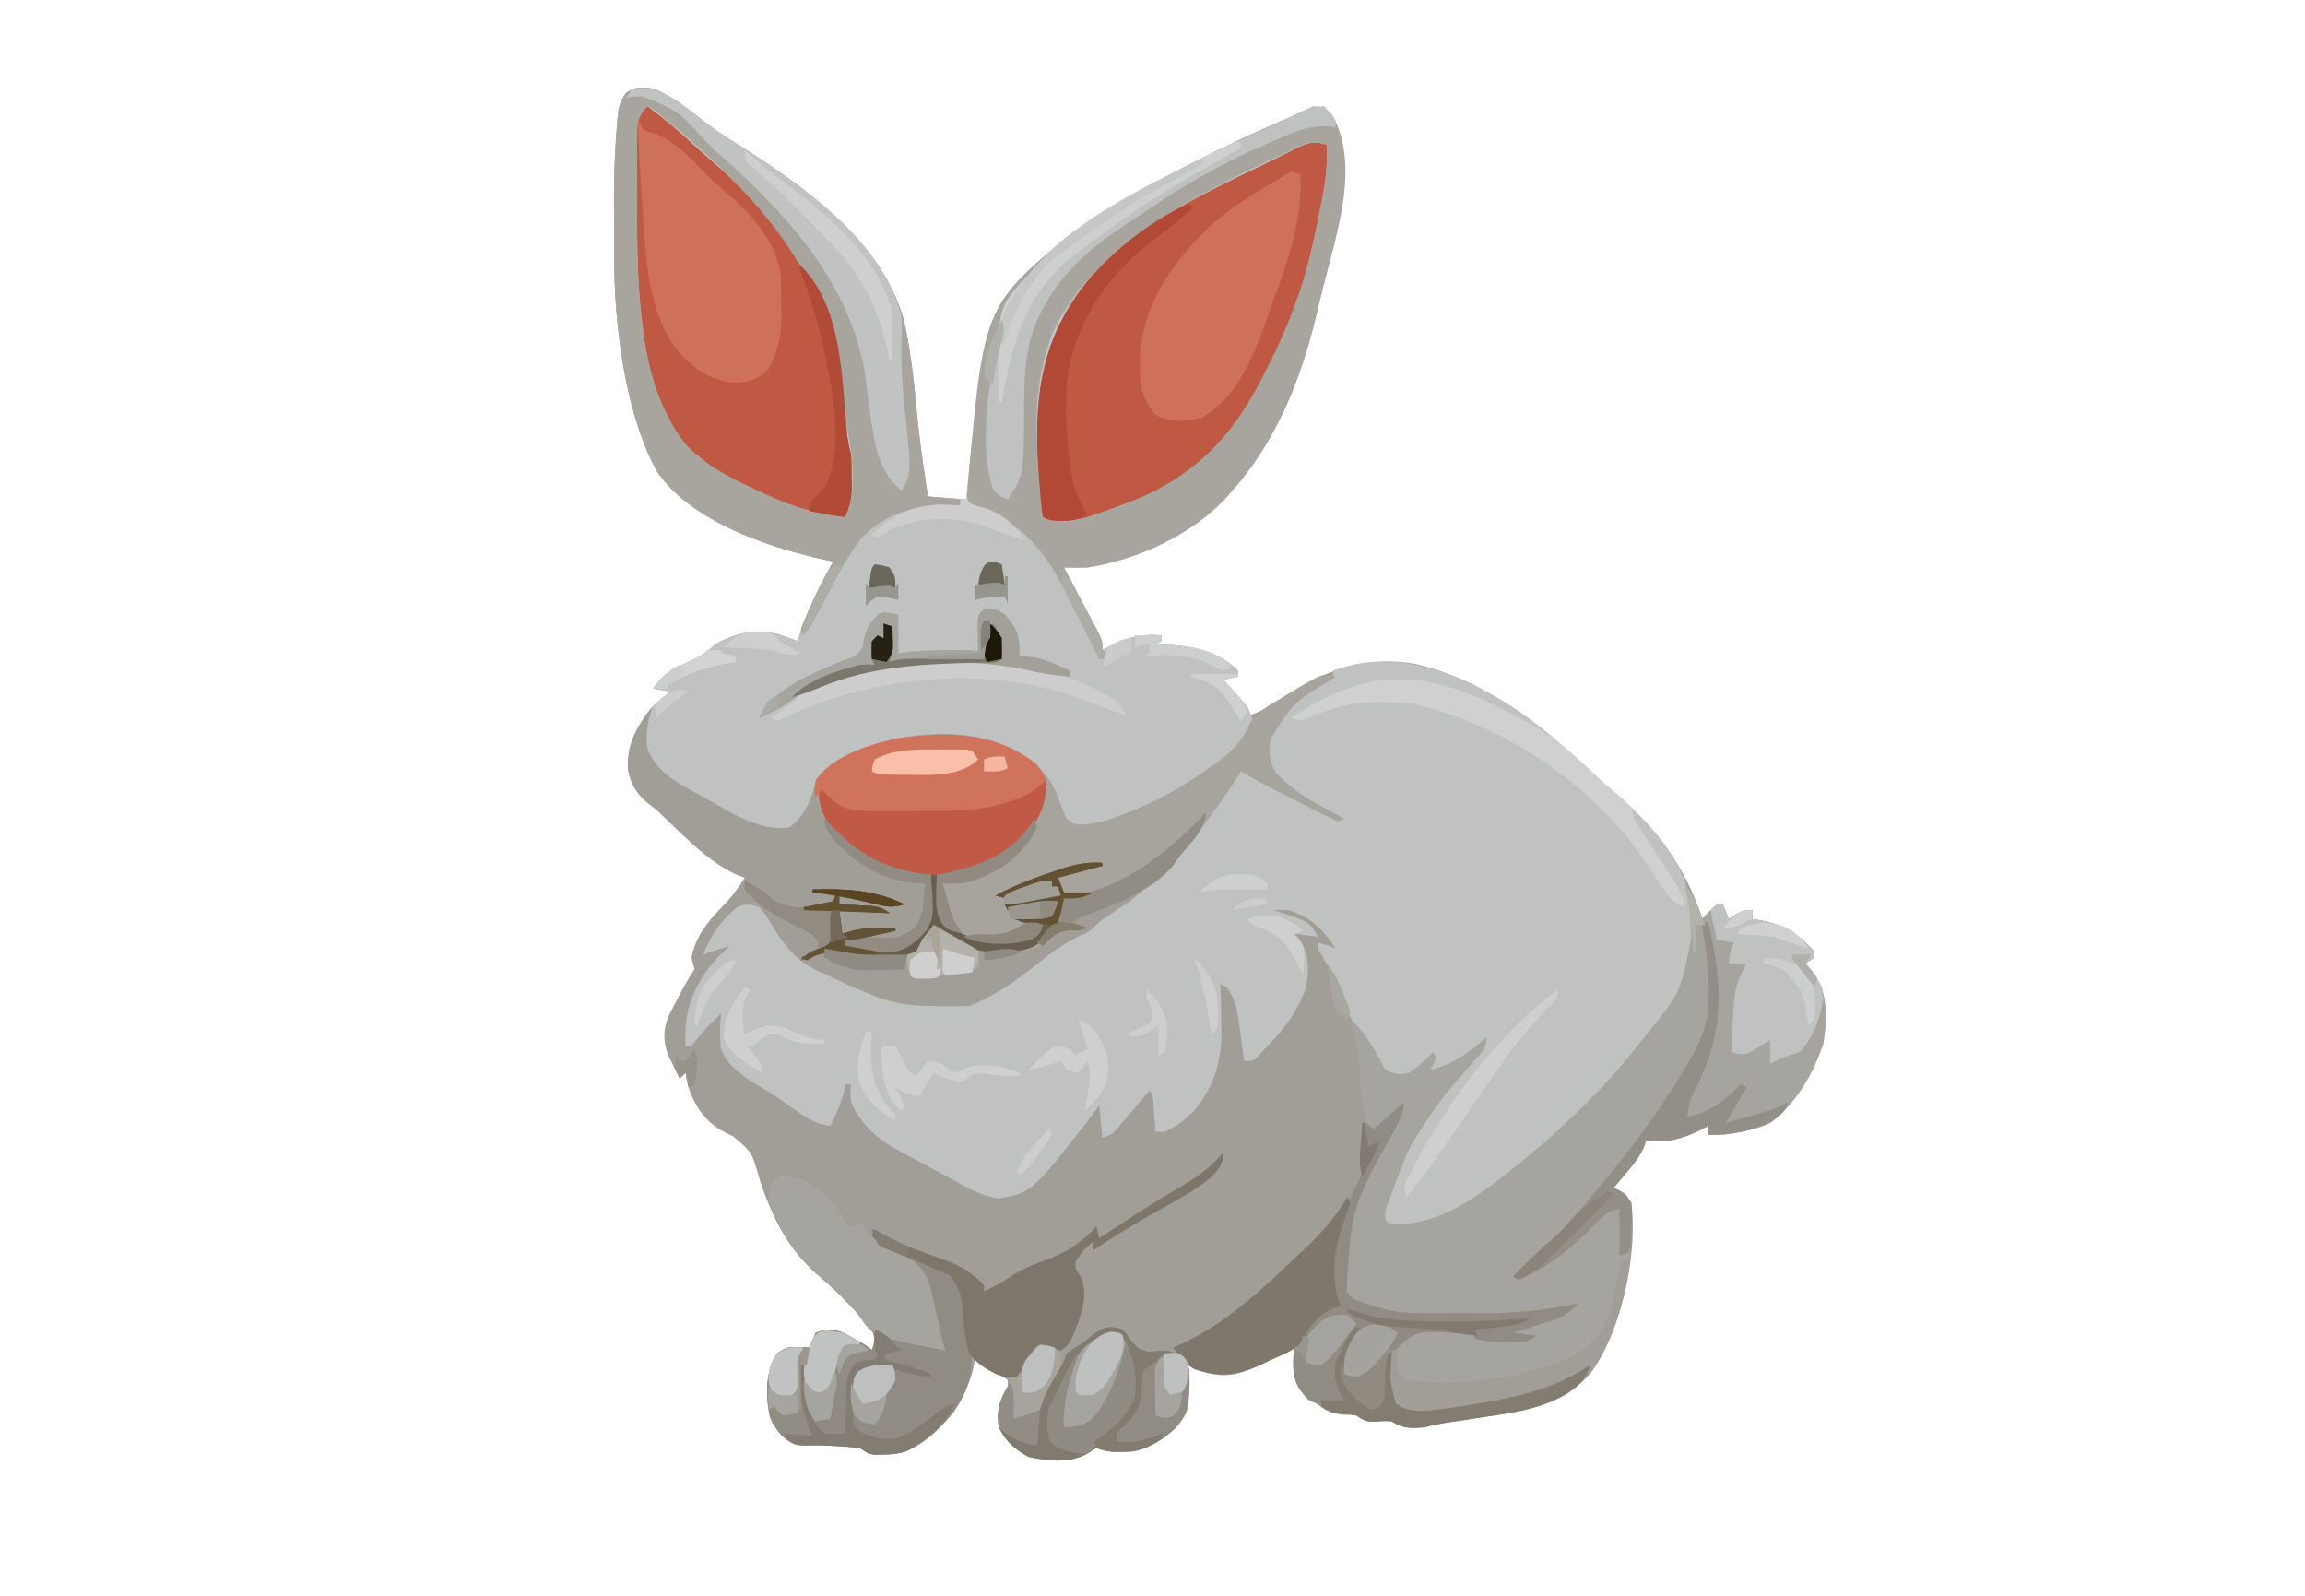 <svg xmlns="http://www.w3.org/2000/svg" width="780" height="540">
    <path
        d="M221 30c6.06 2.298 10.768 6.031 15.806 10.018 3.868 3.037 7.834 5.759 12.006 8.357C271.469 62.597 298.865 81.856 306 109c2.192 9.985 3.294 20.115 4.227 30.282.9 9.622 2.334 19.164 3.773 28.718l13 1 .516-5.64c2.997-31.583 6.816-60.554 32.484-82.36 11.602-9.3 24.859-16.169 38-23l2.76-1.438a541 541 0 0 1 31.803-15.187l2.939-1.292 2.752-1.185 2.416-1.041c2.428-.893 4.784-1.416 7.33-1.857 7.592 8.857 6.916 18.275 6.337 29.456-.995 10.46-3.803 20.709-6.401 30.866a552 552 0 0 0-2.456 10.1c-5.2 21.7-13.514 42.69-28.48 59.578-.59.684-1.18 1.369-1.79 2.074C403.377 180.891 385.114 189.353 368 192c-2.675.085-5.322.052-8 0l1.193 2.247q2.188 4.13 4.361 8.27.943 1.79 1.892 3.576a1008 1008 0 0 1 2.71 5.145l1.65 3.127C373 217 373 217 373 220c.69-.36 1.38-.722 2.09-1.094 6.364-3.142 10.822-4.487 17.91-3.906v2l-2 1 2.492.078c9.506.483 18.499 1.913 25.508 8.922v2l-5 1 1.46 1.61 1.915 2.14 1.898 2.11c1.602 1.985 2.692 3.82 3.727 6.14 4.652-1.601 8.422-4.134 12.5-6.812 13.63-8.754 27.17-13.338 43.5-10.5 21.41 5.025 39.474 17.95 55.258 32.75a250 250 0 0 0 6.867 6.187l1.89 1.652a530 530 0 0 0 4.344 3.727C560.478 280.39 570.943 294.196 576 311l2.375-2.5C581 306 581 306 583 306l2 5 2.313-1.5C590 308 590 308 593 308v3l1.977.297c8.269 1.415 13.363 4.378 19.023 10.703v2l-3 2 1.059 1.426 1.379 1.887 1.37 1.863c3.854 5.9 3.277 15.066 2.192 21.824-3.235 10.107-9.446 20.716-18 27-3.455 1.575-6.767 2.464-10.5 3.125l-2.781.508c-2.613.353-5.087.434-7.719.367v-3l-2.055 1.094c-6.577 3.28-11.611 4.622-18.945 3.906l-.71 2.137c-1.53 3.395-3.517 5.832-5.915 8.676l-2.477 2.957L546 402l1.875.813C550 404 550 404 552 407c2.369 17.16-3.424 44.023-13.875 57.875-9.96 10.866-23.024 12.656-36.937 14.75q-3.165.486-6.33.979-2.85.44-5.701.871A80 80 0 0 0 482 483c-4.288.354-7.296.47-11-2-2.187-.167-2.187-.167-4.5 0-3.647.194-4.282.145-7.5-2-2.015-.234-2.015-.234-4.187-.25-6.735-.614-10.542-4.65-15.313-9.062-2.14-3.836-2.016-7.383-1.5-11.688l1-2c-5.203 1.982-10.182 4.06-15.062 6.75-5.596 2.837-10.246 3.335-16.278 1.563-1.914-.7-3.792-1.498-5.66-2.313l.14 2.563c.41 12.873.41 12.873-4.14 18.437-5.527 5.157-10.932 8.304-18.625 8.188l-2.852-.02C374 491 374 491 371 490l-3.25 2c-6.106 3.269-13.164 2.378-19.75 1-4.698-2.682-7.558-5.117-10-10-.974-5.47.248-9.185 3-14v-2c-2.216-1.559-2.216-1.559-4.937-3.062-5.003-2.878-5.003-2.878-6.063-3.938l-.75 3.5c-3.01 11.788-10.065 19.34-19.918 26.152-3.633 2.1-6.739 2.5-10.894 2.536l-2.317.042C294 492 294 492 291 490a104 104 0 0 0-7.25-.625l-3.89-.227a115 115 0 0 0-7.641-.043c-3.64-.119-5.31-1.053-7.93-3.574-4.54-5.394-4.761-10.833-4.582-17.648.4-3.94 1.289-6.469 3.293-9.883 3.089-2.06 3.71-2.239 7.188-2.125L274 456l2-5c3.993-1.242 5.967-1.443 9.879.234 7.417 4.062 7.417 4.062 9.121 5.766.907-2.959 1.327-4.382-.152-7.176-5.529-6.617-11.302-12.712-17.91-18.262-10.027-8.775-16.39-20.867-20.204-33.562-2.36-8.14-2.36-8.14-8.609-13.437l-2.621-1.282C239.009 379.958 235.26 374.782 233 368c-.687-2.937-.687-2.937-1-5l-2 2c-.85-1.68-1.68-3.369-2.5-5.062l-1.406-2.848c-1.838-5.193-1.697-9.202.586-14.168q1.077-2.097 2.195-4.172l1.105-2.14c1.557-2.99 3.147-5.8 5.02-8.61q-.483-2.005-1-4c1.499-7.713 6.203-12.902 11.563-18.36 2.542-2.754 4.441-5.48 6.437-8.64l-2.156-.758c-9.545-4.169-17.452-12.447-24.934-19.543-2.817-2.684-2.817-2.684-5.644-4.863-3.903-3.163-5.796-6.472-6.758-11.313-.592-8.213 2.632-14.078 7.492-20.523 2.232-2.306 4.403-4.092 7-6l-6-1c3.021-4.407 6.287-6.483 11.063-8.625 3.813-1.747 7.018-3.305 9.937-6.375 7.044-3.802 13.758-5.398 21.563-3.316 2.176.71 4.31 1.471 6.437 2.316l1-3.5c2.48-7.524 6.38-14.477 10-21.5l1-2-2.762-.559c-19.148-4.173-45.6-13.016-56.984-30.054-10.924-20.131-14.391-50.021-14.422-72.653l-.01-2.647q-.007-2.767-.007-5.536c-.002-2.752-.02-5.503-.04-8.254-.031-9.164.205-18.273.987-27.406l.184-2.535c.367-3.726.658-5.823 2.928-8.88 3.222-2.237 5.274-1.99 9.126-1.476"
        fill="#A19E97" />
    <path
        d="M221 30c6.06 2.298 10.768 6.031 15.806 10.018 3.868 3.037 7.834 5.759 12.006 8.357C271.469 62.597 298.865 81.856 306 109c2.192 9.985 3.294 20.115 4.227 30.282.9 9.622 2.334 19.164 3.773 28.718l13 1 .516-5.64c2.997-31.583 6.816-60.554 32.484-82.36 11.602-9.3 24.859-16.169 38-23l2.76-1.438a541 541 0 0 1 31.803-15.187l2.939-1.292 2.752-1.185 2.416-1.041c2.428-.893 4.784-1.416 7.33-1.857 7.592 8.857 6.916 18.275 6.337 29.456-.995 10.46-3.803 20.709-6.401 30.866a552 552 0 0 0-2.456 10.1c-5.2 21.7-13.514 42.69-28.48 59.578-.59.684-1.18 1.369-1.79 2.074C403.377 180.891 385.114 189.353 368 192c-2.675.085-5.322.052-8 0l1.193 2.247q2.188 4.13 4.361 8.27.943 1.79 1.892 3.576a1008 1008 0 0 1 2.71 5.145l1.65 3.127C373 217 373 217 373 220c.69-.36 1.38-.722 2.09-1.094 6.364-3.142 10.822-4.487 17.91-3.906v2l-2 1 2.492.078c9.506.483 18.499 1.913 25.508 8.922v2l-5 1 1.426 1.54c7.25 8.015 7.25 8.015 8.574 12.46-2.082 9.371-11.1 14.615-18.687 19.563C377.498 281.168 377.498 281.168 364 280c-4.293-2.932-5.502-6.059-7.312-10.875-2.981-7.475-6.641-11.27-13.954-14.621-17.513-6.931-36.097-6.083-53.494 1.044-6.45 2.814-10.802 5.523-13.928 11.89L274 271c-1.88 3.79-3.393 6.595-7 9-10.38 1.546-20.607-5.74-29.375-10.5l-2.594-1.402C228.159 264.293 221.79 260.75 219 253c-.46-5.053.083-9.295 2-14 1.874-1.979 3.768-3.398 6-5l-6-1c3.021-4.407 6.287-6.483 11.063-8.625 3.813-1.747 7.018-3.305 9.937-6.375 7.044-3.802 13.758-5.398 21.563-3.316 2.176.71 4.31 1.471 6.437 2.316l1-3.5c2.48-7.524 6.38-14.477 10-21.5l1-2-2.762-.559c-19.148-4.173-45.6-13.016-56.984-30.054-10.924-20.131-14.391-50.021-14.422-72.653l-.01-2.647q-.007-2.767-.007-5.536c-.002-2.752-.02-5.503-.04-8.254-.031-9.164.205-18.273.987-27.406l.184-2.535c.367-3.726.658-5.823 2.928-8.88 3.222-2.237 5.274-1.99 9.126-1.476"
        fill="#BFC2C1" />
    <path
        d="M513 240c7.68 5.17 14.523 11.122 21.258 17.438a250 250 0 0 0 6.867 6.187l1.89 1.652a530 530 0 0 0 4.344 3.727c12.95 11.241 24.364 24.315 25.81 42.064.776 14.613-2.148 22.48-11.169 33.932l-1.464 1.863c-7.156 9.051-14.553 17.8-22.536 26.137l-1.514 1.597C528.57 382.904 520.208 390.165 511 397l-1.787 1.349c-22.548 16.987-22.548 16.987-34.963 16.901l-2.297.016C470 415 470 415 468 413c-.598-5.628.77-9.562 3.375-14.437l1.087-2.09c6.485-12.249 13.931-23.405 22.776-34.07 2.768-3.35 5.272-6.843 7.762-10.403l-2.379 1.934q-1.59 1.253-3.183 2.503l-1.557 1.276c-3.897 3.026-6.994 3.948-11.881 4.287l1-5-1.54 1.531c-5.572 5.26-5.572 5.26-9.647 6.219-4.526-1.207-6.65-3.81-9.024-7.77a267 267 0 0 1-2.476-4.613c-1.278-2.305-2.706-4.36-4.25-6.492-3.127-4.561-5.051-9.406-6.971-14.56-1.387-3.704-3.037-6.944-5.092-10.315v-2c2.169.506 4 1 6 2-4.182-6.395-8.48-10.686-16-13-1.666-.03-3.334-.033-5 0 .748.23 1.495.461 2.266.7 9.781 3.238 9.781 3.238 12.734 8.3l-8-1 2 2.25c3.184 4.88 2.874 10.166 2 15.75-2.97 8.878-8.477 15.452-15 22l-1.582 1.777C424 359 424 359 421 359l-.228-1.757a1238 1238 0 0 0-1.084-7.93l-.358-2.764c-.677-4.775-1.249-8.66-4.33-12.549l-2-1 .063 2.12c.085 3.23.136 6.461.187 9.692l.102 3.334c.127 10.832-2.438 19.53-9.414 27.905-2.927 2.944-6.118 5.296-9.938 6.949h-3l-.184-2.555-.253-3.32-.247-3.305c-.146-2.767-.146-2.767-1.316-4.82l-1.146 1.361a1656 1656 0 0 1-5.166 6.077l-1.803 2.142-1.748 2.041c-.53.623-1.058 1.246-1.603 1.889C376 384 376 384 373 385l-1-11-2.625 3.625c-20.19 25.923-20.19 25.923-31.457 27.922-5.73-.8-10.143-3.4-15.168-6.172l-2.95-1.582a849 849 0 0 1-5.864-3.184 774 774 0 0 0-5.985-3.245l-2.943-1.583-2.636-1.412c-6.389-3.688-11.367-8.548-14.372-15.369-.312-3.5-.312-3.5 0-6h-2l-.25 1.938c-1.045 4.267-2.89 8.093-4.75 12.062-4.866-.5-8.223-2.893-12.125-5.625a2314 2314 0 0 0-4.004-2.75l-1.985-1.363c-2.589-1.732-5.27-3.3-7.949-4.887-4.733-3.045-8.765-6.039-10.937-11.375-.454-4.056-.365-7.94 0-12-4.663 4.49-4.663 4.49-8.812 9.438L234 354h-2c-.632-11.205 2.09-19.15 9-28 1.923-2.119 3.9-4.05 6-6l-2.812.938L238 323c2.313-6.448 6.303-11.817 11.625-16.125 3.038-1.12 4.32-.943 7.375.125 2.063 2.512 2.063 2.512 4 5.688 4.64 7.513 8.46 12.687 16.563 16.25l2.206 1.004c23.3 10.676 23.3 10.676 48.168 10.478 9.408-3.632 17.274-9.595 25.098-15.828 4.466-3.543 8.797-6.434 14.082-8.662 2.115-1.044 3.226-2.257 4.883-3.93 2.67-1.88 5.364-3.706 8.086-5.508 3.726-2.519 6.782-5.278 9.914-8.492l2.422-1.816c3.513-2.976 6.081-6.446 8.828-10.122l1.718-2.272a436 436 0 0 0 12.227-17.153A174 174 0 0 1 420 260l2.43 1.27q4.47 2.33 8.94 4.657 1.935 1.006 3.868 2.016 2.78 1.452 5.563 2.897l3.38 1.761c2.794 1.467 2.794 1.467 5.819 2.399l-2.125-1.066c-15.739-8.19-15.739-8.19-18.875-15.934-.878-6.369.537-10.173 4.023-15.535 4.749-5.921 10.99-10.523 17.977-13.465v-2c21.948-8.324 43.331 1.254 62 13"
        fill="#BFC2C1" />
    <path
        d="M570 299c3.064 3.81 4.394 7.413 6 12l2.375-2.5C581 306 581 306 583 306l2 5 2.313-1.5C590 308 590 308 593 308v3l1.977.297c8.269 1.415 13.363 4.378 19.023 10.703v2l-3 2 1.059 1.426 1.379 1.887 1.37 1.863c3.854 5.9 3.277 15.066 2.192 21.824-3.235 10.107-9.446 20.716-18 27-3.455 1.575-6.767 2.464-10.5 3.125l-2.781.508c-2.613.353-5.087.434-7.719.367v-3l-2.055 1.094c-6.577 3.28-11.611 4.622-18.945 3.906-.235.705-.47 1.41-.71 2.137-1.53 3.395-3.517 5.832-5.915 8.676l-2.477 2.957L546 402l1.875.813C550 404 550 404 552 407c.532 6.674.224 13.419-1 20l-2-1c-.23 1.039-.461 2.078-.7 3.148-4.918 21.384-4.918 21.384-13.866 28.395C519.85 466.275 492.725 469.519 476 467c-1.879-1.32-1.879-1.32-3-3-.504-3.34-.733-5.781 1.055-8.754 1.78-2.186 3.404-3.975 5.945-5.246 6.216-.526 11.93-.196 17.938 1.5 6.399 1.805 12.457 1.788 19.062 1.5l-6-1c1-2 1-2 2.734-2.746l2.23-.692 2.425-.773 2.548-.789a755 755 0 0 0 4.965-1.562l2.234-.692c2.065-.685 2.065-.685 3.864-2.746l-2.48.643c-10.806 2.506-21.263 2.819-32.328 2.748-3.017-.016-6.033 0-9.05.02q-2.925-.004-5.849-.013l-2.684.019c-7.786-.087-16.334-1.473-22.609-6.417-3.294-3.749-3.473-7.295-3.266-12.09.928-10.157 4.881-19.292 9.079-28.473l1.54-3.458A255 255 0 0 1 475 374l-1.51 1.569c-3 3.114-5.48 5.675-9.49 7.431-2.681-5.406-3.413-9.637-3.5-15.625-.257-7.804-1.381-14.833-3.5-22.375 4.792 4.066 7.438 8.978 10.45 14.453 1.3 2.643 1.3 2.643 3.55 3.547 2.743.672 2.743.672 6 0 2.909-2.093 5.462-4.475 8-7l1 2c-.937 2.125-.937 2.125-2 4 7.827-1.815 13.027-5.75 19-11 0 4.09-1.556 5.084-4.25 8.125-19.963 22.966-19.963 22.966-30 50.75-.1 2.99-.1 2.99 1.25 4.125 18.206 1.82 34.32-12.43 47.66-23.219 5.314-4.38 10.374-9.012 15.34-13.781l1.54-1.473A206 206 0 0 0 554 354q1.392-1.725 2.79-3.45c11.892-14.633 11.892-14.633 15.398-32.675l.001-2.287c-.053-5.705-.67-11.07-2.189-16.588"
        fill="#A6A49E" />
    <path
        d="M449 49c.506 8.9-1.349 17.333-3.125 26l-.486 2.386c-6.04 29.422-18.304 65.657-44.083 83.338-6.062 3.965-12.545 6.708-19.306 9.276l-3.082 1.184A287 287 0 0 1 371 174l-3.625 1.25c-4.574 1.016-10.05 1.913-14.375-.25-.41-1.816-.41-1.816-.633-4.207l-.255-2.688-.237-2.917-.25-2.993c-2.018-25.978-.058-47.74 17.375-68.195 14.96-17.422 37.707-28.317 58.08-38.072a434 434 0 0 0 6.065-3.006q2.02-.994 4.043-1.984l1.854-.945c3.717-1.785 6.007-2.295 9.958-.993"
        fill="#C05944" />
    <path
        d="m452 229-2.195 1.355C437.515 237.95 437.515 237.95 430 250c-.857 4.1-.356 7.207 1.375 11.063C437.79 268.24 446.551 272.615 455 277l-2 1c-2.718-1.124-2.718-1.124-6.145-2.86l-1.838-.924c-1.947-.981-3.888-1.974-5.83-2.966q-1.945-.981-3.892-1.96c-5.19-2.623-10.34-5.238-15.295-8.29l-1.293 2.027c-4.206 6.46-8.65 12.664-13.332 18.786l-1.63 2.134A514 514 0 0 1 399 290l-1.5 1.923c-3.288 4.057-6.49 6.655-11.125 9.202l-1.826 1.008c-4.866 2.633-9.873 4.84-15.026 6.86A71 71 0 0 0 363 312l5 2c-3 1-3 1-5.812.75-3.76.295-4.694 1.536-7.372 4.004-5.865 4.024-15.934 4.135-22.816 3.246-5.93-1.704-11.05-4.352-16-8l-1.172 1.68-1.578 2.195-1.547 2.18c-2.837 3.24-4.788 3.873-9.094 4.21-11.684-.047-11.684-.047-16.171-1.327-5.67-1.547-10.035.132-15.438 2.062 1.992-2.324 3.143-3.049 6.125-4.062 3.078-1.61 3.078-1.61 3.484-4.352.244-2.54.381-5.036.391-7.586l-9-1v-1l10-2 1-3h-8v-1c10.974-.314 21.017.12 31 5-3.11.987-5.164.968-8.328.223l-2.422-.557-2.5-.603-2.547-.592A998 998 0 0 1 284 303v3l2.957.148 3.856.227c1.264.07 2.529.14 3.832.21C298 307 298 307 301 309l-17-1 1 8 3.375-1c4.89-1.244 9.61-1.185 14.625-1v1q-3.405.755-6.812 1.5l-3.833.844C289 318 289 318 286 318v2c7.017 1.56 14.922 2.484 21.5-.687 4.65-4.302 6.917-7.098 7.207-13.44l.043-2.185.09-2.245c.07-1.814.117-3.628.16-5.443l-3.664.098c-10.605-.017-19.938-5.934-27.41-13.082-4.583-4.958-7.097-9.398-8.613-16.016 1.157-5.052 4.426-7.287 8.687-10 16.044-7.94 35.745-11.628 53.125-5.875 8.896 3.368 16.209 7.99 20.254 16.918l2.375 6.312c1.097 2.918 1.097 2.918 4.246 4.645 6.514.33 12.637-2.007 18.563-4.437l2.622-1.067C393.73 269.894 401.451 265.36 409 260l1.685-1.193c5.656-4.09 9.526-7.459 12.194-13.905 2.468-4.188 7.06-6.443 11.121-8.902l3.215-1.957c10.74-6.392 10.74-6.392 14.785-5.043"
        fill="#A7A49E" />
    <path
        d="M219 36c5.836 4.114 11.092 8.715 16.336 13.555a265 265 0 0 0 6.789 6.008C250.277 62.686 257.319 70.493 264 79l2.32 2.875c15.772 20.102 18.105 40.65 20.355 65.37.277 2.348.746 4.473 1.325 6.755.12 2.659.185 5.28.188 7.938l.037 2.13c.011 4.099-.4 7.248-2.225 10.932-18.486-1.503-40.163-11.239-53.488-24-9.739-11.632-13.438-26.592-15.176-41.355l-.382-3.238c-1.292-11.987-1.407-23.954-1.345-35.999.016-3.79 0-7.58-.02-11.37q.004-3.639.013-7.276l-.019-3.412.029-3.152.007-2.76c.45-2.88 1.475-4.275 3.381-6.438"
        fill="#C05944" />
    <path
        d="M221 30c6.06 2.298 10.768 6.031 15.806 10.018 3.868 3.037 7.834 5.759 12.006 8.357C271.469 62.597 298.865 81.856 306 109c2.192 9.985 3.294 20.115 4.227 30.282.9 9.622 2.334 19.164 3.773 28.718l11 1v2l-3.297.008c-11.718.225-21.224 2.052-29.828 10.742-5.212 6.396-8.867 13.906-12.738 21.155-2.234 4.117-4.675 8.111-7.137 12.095l-1-2a123 123 0 0 1 3.188-7.687l.923-2.108c2.038-4.576 4.34-8.893 6.889-13.205l-2.762-.559c-19.148-4.173-45.6-13.016-56.984-30.054-10.924-20.131-14.391-50.021-14.422-72.653l-.01-2.647q-.007-2.767-.007-5.536c-.002-2.752-.02-5.503-.04-8.254-.031-9.164.205-18.273.987-27.406l.184-2.535c.367-3.726.658-5.823 2.928-8.88 3.222-2.237 5.274-1.99 9.126-1.476m-2 6c-2.748 3.119-3.377 5.066-3.388 9.198l-.029 3.152.019 3.412-.01 3.57q-.002 3.761.017 7.522c.016 3.746 0 7.492-.02 11.238-.01 11.927.348 23.7 1.747 35.553l.352 2.99c1.278 9.697 3.59 18.889 8.062 27.615l1.067 2.088c2.708 5.113 5.479 9.186 10.183 12.662l2.18 1.645c5.938 4.097 12.335 7.127 18.882 10.105l2.505 1.142c8.276 3.663 16.405 6.272 25.433 7.108 4.367-9.028 2.206-21.318.625-30.914-.525-3.236-.901-6.475-1.25-9.734-4.583-42.234-30.228-69.771-62.266-95.743C221.1 36.972 221.1 36.972 219 36m225 0c3.03.24 4.55.532 6.688 2.75 9.697 16.625 1.699 40.174-2.752 57.572a552 552 0 0 0-2.456 10.1c-5.2 21.7-13.514 42.69-28.48 59.578-.59.684-1.18 1.369-1.79 2.074C403.377 180.891 385.114 189.353 368 192c-2.675.085-5.322.052-8 0l1.193 2.247q2.188 4.13 4.361 8.27.943 1.79 1.892 3.576a1008 1008 0 0 1 2.71 5.145l1.65 3.127C373 217 373 217 373 220l2 1-1 2h-2l-2.5-5-1.66-3.305a551 551 0 0 1-3.774-7.703C357.256 192.925 349.502 178.777 334 173a424 424 0 0 0-7-2c5.592-66.716 5.592-66.716 33-90 11.602-9.3 24.859-16.169 38-23l2.76-1.438c13.204-6.84 26.656-12.948 40.364-18.705 1.847-.712 1.847-.712 2.876-1.857m-8.937 15.688-2.642 1.222C404.193 66.203 369.755 83.112 356 113c-3.37 9.628-5.198 18.833-5.187 29l.002 2.595c.063 6.89.471 13.729 1.06 20.593l.238 2.916.254 2.689.222 2.391L353 175c5.7 2.85 12.722.796 18.446-1.082l2.616-.918 2.763-.951c24.324-8.626 38.738-21.306 50.425-44.549l1.773-3.434c8.034-15.724 13.554-31.457 16.842-48.797.388-2.033.792-4.063 1.197-6.093C448.392 62.37 449.337 55.944 449 49c-5.305-1.996-9.148.42-13.937 2.688"
        fill="#A8A59F" />
    <path
        d="M265.719 397.75c6.424.49 11.998 4.776 16.289 9.426 1.906 2.518 3.58 4.999 4.992 7.824l5-1 .875 2.188c5.033 6.661 14.634 8.79 22.188 11.613 3.754 1.533 7.042 3.304 9.937 6.199.84 3.824 1.422 7.7 2.063 11.563l.564 3.251c1.97 11.785 1.948 19.333-5.166 29.354-4.797 5.877-11.71 12.58-19.461 13.832q-2.278.169-4.562.188l-2.317.042C294 492 294 492 291 490a104 104 0 0 0-7.25-.625l-3.89-.227a115 115 0 0 0-7.641-.043c-3.64-.119-5.31-1.053-7.93-3.574-4.54-5.394-4.761-10.833-4.582-17.648.4-3.94 1.289-6.469 3.293-9.883 3.089-2.06 3.71-2.239 7.188-2.125L274 456l2-5c3.993-1.242 5.967-1.443 9.879.234 7.417 4.062 7.417 4.062 9.121 5.766.907-2.959 1.327-4.382-.152-7.176-5.529-6.617-11.302-12.712-17.91-18.262-7.932-6.907-13.75-15.48-16.938-25.562.072-4.363 1.065-7.822 5.719-8.25"
        fill="#918C83" />
    <path
        d="m216 40 .625 1.875c1.238 2.403 1.238 2.403 4.152 3.027 7.373 2.512 13.187 8.862 18.512 14.387 1.825 1.825 3.742 3.48 5.711 5.148 8.45 7.324 18.226 17.489 19.219 29.13.123 3.064.152 6.117.156 9.183l.074 3.133c.027 7.045-.997 12.902-4.449 19.117-3.423 3.423-6.17 4.255-10.875 4.5-8.297-.397-13.726-4.306-19.305-10.246-12.437-15.4-11.568-39.074-12.945-57.879l-.266-3.63c-.413-5.93-.712-11.8-.609-17.745m221 18 3 1c.917 15.104-3.934 28.54-9.044 42.517-.77 2.11-1.52 4.226-2.27 6.342-4.74 13.173-9.575 26.021-22.061 33.579-5.436 1.164-10.603 1.68-15.562-1.063-5.28-6.08-5.591-11.775-5.336-19.508 1.363-19.282 11.979-33.6 25.808-46.172C417.88 69.394 424.901 65.196 432 61l2.7-1.793z"
        fill="#CF715A" />
    <path
        d="M353 264h1c.31 8.956-2.994 14.528-9 21-7.762 7.02-17.446 11.39-28 11 .114 2.084.242 4.167.375 6.25l.21 3.516c.386 3.004.692 4.778 2.415 7.234 1.788 1.292 1.788 1.292 3.875 2.188l2.055.98c6.826 2.744 14.628 2.722 21.695.894A113 113 0 0 0 352 315v-2l-9-2v-1l2.52.176 3.293.137 3.269.175c.963-.16 1.926-.322 2.918-.488l3-5-17 3-1-2 18-4v-2h-2v-2l-3.395 1.348-4.418 1.714-2.236.893c-5.611 2.158-5.611 2.158-8.951 1.045 6.036-3.191 12.088-5.597 18.563-7.75l2.748-.957c5.108-1.711 9.302-2.677 14.689-2.293v1l-15 4 2 5h10c-3.991 1.996-5.7 2.195-10 2l-.437 2.313C359 309 359 309 358 312l3 1-2.75.688c-3.384 1.032-3.384 1.032-5.062 3.812-3.692 4.218-8.29 4.2-13.645 4.754-9.002.44-16.409-2.997-23.543-8.254l-1.172 1.68-1.578 2.195-1.547 2.18c-2.837 3.24-4.788 3.873-9.094 4.21-11.684-.047-11.684-.047-16.171-1.327-5.67-1.547-10.035.132-15.438 2.062 1.992-2.324 3.143-3.049 6.125-4.062 3.078-1.61 3.078-1.61 3.484-4.352.244-2.54.381-5.036.391-7.586l-9-1v-1l10-2 1-3h-8v-1c10.974-.314 21.017.12 31 5-3.11.987-5.164.968-8.328.223l-2.422-.557-2.5-.603-2.547-.592A998 998 0 0 1 284 303v3l2.957.148 3.856.227c1.264.07 2.529.14 3.832.21C298 307 298 307 301 309l-17-1 1 8 3.375-1c4.89-1.244 9.61-1.185 14.625-1v1q-3.405.755-6.812 1.5l-3.833.844C289 318 289 318 286 318v2c7.017 1.56 14.922 2.484 21.5-.687 4.65-4.302 6.917-7.098 7.207-13.44l.043-2.185.09-2.245c.07-1.814.117-3.628.16-5.443l-3.664.098c-10.577-.017-20.101-5.912-27.445-13.188-5.492-6.093-7.164-9.733-6.891-17.91l2.438 2.313c8.227 6.672 18.07 6.186 28.115 6.133 2.414-.008 4.826.02 7.24.052 8.04.038 15.667-.478 23.52-2.275l2.082-.47c4.819-1.23 9.047-3.195 12.605-6.753"
        fill="#C05945" />
    <path
        d="M380 450a77 77 0 0 1 2.75 3.563c2.18 2.796 2.18 2.796 5.457 3.828q2.341-.078 4.676-.27c2.794-.16 4.68.55 7.117 1.879 2.81 2.81 2.333 4.701 2.375 8.625-.11 6.001-.452 10.676-4.375 15.375-5.535 5.153-10.926 8.304-18.625 8.188l-2.852-.02C374 491 374 491 371 490l-3.25 2c-6.106 3.269-13.164 2.378-19.75 1-4.698-2.682-7.558-5.117-10-10-.818-6.445.435-9.652 4-15 .96 2.882 1.106 4.699 1.063 7.688l-.028 2.449L343 480c2.646-.458 4.616-.847 7-2 1.994-2.737 1.994-2.737 2.96-4.86 1.25-2.573 2.726-4.956 4.228-7.39 1.616-2.635 2.83-4.807 3.812-7.75a149 149 0 0 1 6-4l2.688-2.187c3.602-2.824 6.053-3.398 10.312-1.813"
        fill="#817A6F" />
    <path
        d="M214 30c7.307-1.023 12.272 1.958 17.906 6.176a642 642 0 0 1 4.9 3.842c3.868 3.037 7.834 5.759 12.006 8.357C270.216 61.811 298.793 81.026 305 107c.276 2.937.192 5.806.063 8.75-.164 7.084.174 13.956.937 21 2.492 23.583 2.492 23.583-1 29.25-6.373-5.684-8.25-11.727-9.562-19.937l-.38-2.226c-.724-4.366-1.295-8.731-1.773-13.13C290.569 106.045 276.942 85.469 260 68l-2.64-2.727c-4.238-4.302-8.57-8.386-13.173-12.293-2.276-2.06-4.386-4.228-6.513-6.44-8.656-9.232-8.656-9.232-20.072-13.892-2.424-.07-2.424-.07-5.602.352z"
        fill="#C0C3C2" />
    <path
        d="M350.582 258.473c1.589 1.711 2.48 3.399 3.418 5.527-4.69 4.45-8.805 6.325-15 8l-2.003.552c-7.918 1.872-15.865 1.82-23.955 1.819-2.471.004-4.94.04-7.411.078-19.627.14-19.627.14-26.414-6.084L278 267l-2 3c-.5-2.562-.5-2.562 0-6 6.156-8.573 18.898-12.403 28.813-14.375 16.182-2.066 32.41-1.798 45.769 8.848"
        fill="#D0735D" />
    <path
        d="M265.719 397.75c6.424.49 11.998 4.776 16.289 9.426 1.906 2.518 3.58 4.999 4.992 7.824l5-1 1.035 2.254c2.917 4.077 7.004 5.576 11.428 7.619 4.665 2.289 7.15 4.321 9.537 9.127 1.105 3.522 1.916 7.08 2.688 10.688l1.261 5.636.542 2.503c.512 2.333.512 2.333 1.509 5.173-6.405-1.107-12.724-2.298-19-4l-3.125-.625c-3.639-1.74-4.985-3.899-7.25-7.16-3.833-5.224-8.745-9.503-13.687-13.652-7.932-6.908-13.75-15.482-16.938-25.563.072-4.363 1.065-7.822 5.719-8.25"
        fill="#A6A49E" />
    <path
        d="M446.813 36c2.676 1.224 3.728 2.466 5.187 5v2l-3.781-.277c-6.173.01-11.143 2.256-16.719 4.715l-3.193 1.374c-14.049 6.14-26.986 13.29-39.584 22.008-2.649 1.814-5.346 3.552-8.036 5.305-11.856 7.942-21.522 16.039-28.062 28.875l-1.012 1.977c-5.318 10.991-4.97 22.287-5.07 34.237-.193 19.762-.193 19.762-5.543 27.786-2.412-.956-3.729-1.523-5.034-3.815-1.836-5.8-2.438-11.05-2.341-17.123l.022-2.749c.166-8.308 1.351-16.282 2.99-24.412.321-1.683.565-3.38.797-5.077C339.66 99.594 351.785 87.91 364 78c9.853-7.074 20.12-12.98 30.938-18.437l4.322-2.206c11.312-5.749 22.775-11.12 34.373-16.27 2.318-1.064 4.579-2.207 6.844-3.38C444 36 444 36 446.813 36"
        fill="#C0C2C1" />
    <path
        d="M414 390c0 3.774-1.38 5.299-3.842 8.047-4.547 4.115-10.033 6.947-15.346 9.953a2386 2386 0 0 0-5.299 3.055q-2.583 1.492-5.17 2.98c-4.865 2.86-9.614 5.888-14.343 8.965v-3c-3.435 3.122-3.435 3.122-6 6.938-.168 2.275-.168 2.275 1.5 4.75 2.395 5.289 1.37 9.593-.363 15.007-3.02 7.998-3.02 7.998-6.137 10.305l-3.375-.687L352 456c-2.157 2.06-3.465 3.55-5 6l-1.812 2.875L344 467c-1.36-.352-2.713-.733-4.062-1.125l-2.286-.633c-3.931-1.841-7.024-3.72-9.652-7.242-1.247-3.984-1.658-7.98-2.062-12.125-.475-7.93-.475-7.93-4.458-14.367L318 430l-2.204-.97c-3.3-1.418-6.638-2.725-9.983-4.03-4.39-1.772-7.756-3.216-10.813-7l1-2 1.595.955c6.661 3.86 13.499 6.432 20.764 8.918 5.723 2.065 10.618 4.419 14.641 9.127v2c3.316-1.575 6.406-3.256 9.438-5.312 3.788-2.449 7.788-3.953 12-5.5 6.748-2.51 11.595-5.885 16.562-11.188l1 4 1.598-1.05q3.73-2.448 7.464-4.887l2.745-1.796a370 370 0 0 1 16.505-10.142c5.356-3.115 9.604-6.444 13.688-11.125"
        fill="#7E766B" />
    <path
        d="M581 306h2l2 5 2.313-1.5C590 308 590 308 593 308v3l1.977.297c8.269 1.415 13.363 4.378 19.023 10.703v2l-3 2 1.059 1.355c4.838 6.43 4.838 6.43 4.941 10.645-1.173 6.506-3.227 13.227-8 18a253 253 0 0 1-6 2 87 87 0 0 0-4 2v-8l-1.828 1.129-2.422 1.433-2.39 1.442c-2.735 1.154-3.611.83-6.36-.004.674-21.349.674-21.349 5-30h-6c.875-5.875.875-5.875 2-7l-6-1c-.389-1.622-.76-3.248-1.125-4.875l-.633-2.742L579 308z"
        fill="#BFC2C1" />
    <path
        d="M475 373c0 3.918-1.662 6.552-3.437 9.938-14.231 25.695-14.231 25.695-15.875 54.062 1.818 2.77 3.117 3.068 6.312 4l2.121.728c6.162 2.036 11.635 2.715 18.102 2.67l2.861.01q2.982.002 5.963-.017c2.984-.016 5.967 0 8.951.02 11.65.01 22.621-.898 34.002-3.411-2.62 2.868-4.62 4.537-8.328 5.703l-2.422.781-2.5.766-2.547.813A748 748 0 0 1 512 451l8 1c-3.562 2.375-5.159 2.24-9.375 2.188l-3.398-.02A45.4 45.4 0 0 1 499 453l-1-4 16-2-4.207.488c-6.164.613-12.29.704-18.48.7h-3.456c-9.782-.067-19.366-.643-28.857-3.188l2.555 1.059 3.32 1.378 3.305 1.372A83 83 0 0 1 473 451c-1.493 3.37-3.435 5.872-5.875 8.625l-2.055 2.352c-1.984 1.94-3.485 3.058-6.07 4.023-2.25-.375-2.25-.375-4-1-.67-6.44 1.246-9.838 5-15-4.434 4.116-6.783 8.798-7.375 14.813.148 3.339.148 3.339 2.375 6.187v3c-4.332 1.116-8.204 2.045-12.223-.293-4.132-4.115-5.194-7.395-5.214-13.207.11-1.836.245-3.67.437-5.5h2l.563-2c2.045-4.268 4.922-7.827 8.437-11 2.227-.734 2.227-.734 4-1l-.984-1.645c-4.396-10.193.69-23.249 4.476-32.851 2.172-5.048 4.631-9.92 7.153-14.8 1.43-2.349 1.43-2.349 1.355-3.704h-2l-1-8 3 2z"
        fill="#918C83" />
    <path
        d="M456 405c1 2 1 2 .258 4.355l-1.133 2.832c-3.15 8.387-5.186 18.973-2.113 27.68L454 442l-2.625.563c-4.721 2.01-8.205 5.583-10.177 10.392-2.352 4.015-7.183 5.38-11.26 7.295l-2.78 1.39c-8.178 3.896-14.662 4.57-23.236 1.602-2.947-1.905-4.759-4.49-6.922-7.242l2.5-1.074c15.72-7.246 28.1-19.06 40.5-30.926l2.816-2.656c5.21-5.031 9.48-10.112 13.184-16.344"
        fill="#7F776C" />
    <path
        d="m516 244 1.832.988c7.83 4.288 14.372 9.926 20.793 16.075q1.893 1.8 3.79 3.597l1.816 1.727c1.668 1.52 3.39 2.91 5.167 4.297 2.849 2.536 2.767 2.892 3.602 6.316a96 96 0 0 0 3.055 4.992l1.863 2.887 1.957 2.996C570 303.441 570 303.441 570 307c-3.09-1.327-4.682-2.533-6.516-5.344l-1.34-2.013-1.394-2.143q-1.473-2.196-2.953-4.387l-1.451-2.15c-17.411-25.402-47.143-45.403-77.19-52.575-3.959-.713-7.893-.77-11.906-.763h-2.655c-8.176.144-14.82 2.204-22.224 5.57C440 244 440 244 437 243c28.87-19.867 49.829-15.399 79 1"
        fill="#D0D0D0" />
    <path
        d="M577 312h1c5.245 21.544 5.658 37.897-4.996 57.902-1.269 2.651-1.773 5.178-2.004 8.098 7.732-1.755 12.438-5.464 18-11l2 1-7 12q4.126-1.181 8.25-2.375l2.355-.672 2.286-.664 2.094-.603c2.12-.722 4.037-1.642 6.015-2.686-1.176 3.66-3.334 5.275-6.668 7.05-6.381 2.598-13.433 4.206-20.332 3.95v-3l-2.055 1.094c-6.577 3.28-11.611 4.622-18.945 3.906-.235.705-.47 1.41-.71 2.137-1.53 3.395-3.517 5.832-5.915 8.676l-2.477 2.957L546 402l1.875.813C550 404 550 404 552 407c.23 2.996.23 2.996.188 6.438l-.02 3.433c-.264 4.919-.264 4.919-1.168 7.129l-3 1v-16c-4.713 1.178-5.855 2.627-9.125 6.125-7.027 7.296-15.43 13.967-24.875 17.875l-2-1c4.25-4.34 8.487-8.634 13.125-12.562 4.053-3.506 7.464-7.312 10.875-11.438l1.347-1.612C549.583 391.712 561.48 376.608 571 360l1.777-3.062c4.09-7.238 5.417-12.534 5.41-20.875l.005-2.245c-.054-6.212-.787-12.13-1.852-18.255L576 313z"
        fill="#948F86" />
    <path
        d="m402 69 2 1c-4.062 3.706-8.202 7.175-12.655 10.407-15.336 11.266-26.627 26.883-29.947 45.917-1.163 10.732-.71 21.192.852 31.864.11.777.218 1.555.33 2.356.87 5.245 2.55 8.978 5.42 13.456-3.01 1.738-5.16 2.251-8.625 2.188l-2.352-.02C355 176 355 176 353 175c-.41-1.816-.41-1.816-.633-4.207l-.255-2.688-.237-2.917-.25-2.993c-2.018-25.978-.058-47.74 17.375-68.195 8.405-9.789 21.187-19.728 33-25"
        fill="#B24836" />
    <path
        d="M285 451c4.12 2.145 8.069 4.528 12 7l-1 2-2.875.375c-3.152.32-3.152.32-4.788 2.366-1.511 2.554-1.754 4.08-1.849 7.025l-.107 2.695-.068 2.789-.104 2.836A642 642 0 0 0 286 485c-6.719.25-6.719.25-9.25-2-2.094-3.589-3.416-7.066-4.75-11l.402 1.793c.908 4.061 1.807 8.12 2.598 12.207-3.407 1.136-5.105.971-8.625 0-3.299-1.955-4.7-3.143-5.941-6.777-1.452-7.441-1.308-14.623 2.566-21.223 3.089-2.06 3.71-2.239 7.188-2.125L274 456l.875-2.437c2.081-4.741 5.763-3.942 10.125-2.563"
        fill="#928D84" />
    <path
        d="m348 226 3.797.742c7.347 1.535 13.922 3.76 20.578 7.258l1.93 1.006c3.47 1.936 5.121 3.387 6.695 6.994-4.508-1.447-8.961-2.95-13.34-4.754-30.013-12.046-67.656-9.204-97.202 3.366a193 193 0 0 0-5.044 2.384L263 244l-2-1 1.645-1.207 2.168-1.606 2.144-1.582c2.024-1.503 2.024-1.503 3.465-3.148 6.352-5.865 17.347-7.749 25.578-9.457l2.73-.625c15.663-3.044 33.709-2.919 49.27.625"
        fill="#CDCDCD" />
    <path
        d="M373 292v1l-15 4 2 5h10c-3.991 1.996-5.7 2.195-10 2l-.437 2.313C359 309 359 309 358 312l3 1-2.75.688c-3.384 1.032-3.384 1.032-5.062 3.812-3.692 4.218-8.29 4.2-13.645 4.754-9.002.44-16.409-2.997-23.543-8.254l-1.172 1.68-1.578 2.195-1.547 2.18c-2.837 3.24-4.788 3.873-9.094 4.21-11.684-.047-11.684-.047-16.171-1.327-5.67-1.547-10.035.132-15.438 2.062 1.992-2.324 3.143-3.049 6.125-4.062 3.078-1.61 3.078-1.61 3.484-4.352.244-2.54.381-5.036.391-7.586l-9-1v-1l10-2 1-3h-8v-1c10.974-.314 21.017.12 31 5-3.11.987-5.164.968-8.328.223l-2.422-.557-2.5-.603-2.547-.592A998 998 0 0 1 284 303v3l2.957.148 3.856.227c1.264.07 2.529.14 3.832.21C298 307 298 307 301 309l-17-1 1 8 3.375-1c4.89-1.244 9.61-1.185 14.625-1v1q-3.405.755-6.812 1.5l-3.833.844C289 318 289 318 286 318v2c7.017 1.56 14.922 2.484 21.5-.687 4.65-4.302 6.917-7.098 7.207-13.44l.043-2.185.09-2.245c.07-1.814.117-3.628.16-5.443h2l.148 2.703.227 3.547.21 3.516c.386 3.004.692 4.778 2.415 7.234 1.788 1.292 1.788 1.292 3.875 2.188l2.055.98c6.826 2.744 14.628 2.722 21.695.894A113 113 0 0 0 352 315v-2l-9-2v-1l2.52.176 3.293.137 3.269.175c.963-.16 1.926-.322 2.918-.488l3-5-17 3-1-2 18-4v-2h-2v-2l-3.395 1.348-4.418 1.714-2.236.893c-5.611 2.158-5.611 2.158-8.951 1.045 6.036-3.191 12.088-5.597 18.563-7.75l2.748-.957c5.108-1.711 9.302-2.677 14.689-2.293"
        fill="#675E4F" />
    <path
        d="M420 48v2l-2.38 1.342a4469 4469 0 0 0-8.924 5.054q-1.912 1.085-3.828 2.165C390.474 66.676 377.041 75.858 364 86l-2.738 2.125C346.456 100.4 342.16 117.888 339 136h-1c-.664-31.75-.664-31.75 10-43a1870 1870 0 0 0 2.703-3.102C366.35 72.605 388.79 62.575 409.25 52.25l2.581-1.305 2.372-1.18 2.083-1.037C418 48 418 48 420 48"
        fill="#CFCFCF" />
    <path
        d="M333 206c3.064 0 5.15.224 7.469 2.34 4.078 4.849 4.647 7.404 4.531 13.66l3.438.25c4.97.596 9.117 2.538 13.562 4.75v2c-5.285-.503-10.322-1.193-15.469-2.5-22.607-4.466-47.814-2.696-69.113 6.098-3.108 1.275-6.22 2.378-9.418 3.402 5.323-6.064 15.32-9.06 23-11 3.063-.187 3.063-.187 5 0l-1-2c-.187-3-.187-3 0-6l2-2 2 1v-5l3 1q.039 2.156.063 4.313l.035 2.425C302 221 302 221 301 224l2.316-.402c7.572-1.249 15.013-1.966 22.664-2.352 2.94-.05 2.94-.05 5.02-1.246l-.07-2.555-.055-3.32-.07-3.305C331 208 331 208 333 206"
        fill="#A2A099" />
    <path
        d="m459 449 2 1-1.059 1.434c-3.394 4.932-5.675 9.45-4.941 15.566 1.818 4.367 3.982 6.558 8.313 8.438L466 476c2.366-2.366 1.397-8.38 1.523-11.582.486-3.48 1.108-4.903 3.477-7.418l-.14 2.852c-.49 7.71-.49 7.71 1.452 15.023 4.73 3.74 10.907 2.42 16.687 1.806 3.094-.426 6.171-.912 9.251-1.431 1.092-.181 2.185-.362 3.31-.55 13.386-2.289 25.035-5.097 36.44-12.7-1.11 4.715-3.7 6.873-7.539 9.501-8.925 5.435-19.25 6.703-29.399 8.187q-3.144.475-6.288.958c-1.882.287-3.765.566-5.649.845A77 77 0 0 0 482 483c-4.288.354-7.296.47-11-2-2.187-.167-2.187-.167-4.5 0-3.647.194-4.282.145-7.5-2-2.18-.381-2.18-.381-4.5-.5-3.48-.232-4.455-.47-7.5-2.5v-2h8l-1.5-2.562c-1.78-4.081-2.152-6.018-1.5-10.438 4.253-9.253 4.253-9.253 7-12"
        fill="#837C71" />
    <path
        d="M399 458c1.629 1.102 1.629 1.102 3 3 1 7.087.943 14.307-2.879 20.523-3.516 4.631-8.614 6.146-14.121 7.477-2.406.21-4.58.154-7 0-.71-1.777-.71-1.777-1-4 1.398-1.816 1.398-1.816 3.375-3.562 3.03-2.702 3.03-2.702 4.625-6.438q.148-2.718.25-5.437c.426-5.214.426-5.214 3.125-8.125L391 460c3.233-2.155 4.252-2.469 8-2"
        fill="#918C83" />
    <path
        d="m379 451 2 2c-.17 10.487-4.498 21.517-12 29-2.621 1.595-3.581 2.039-6.687 1.75L360 483c-2.383-4.765-.499-11.26.902-16.148 2.924-7.818 8.21-17.97 18.098-15.852"
        fill="#A6A49E" />
    <path
        d="M296 450c3.373 1.124 4.6 2.446 7 5l2 2-2.437.375L300 458l-1 2 2.23.586 2.957.789 2.918.773c2.717.8 5.286 1.755 7.895 2.852v1c-3.496-.42-6.673-.884-10-2.062-4.694-1.467-8.393-1.707-12.875.437-2.222 1.453-2.222 1.453-3.125 3.625a134 134 0 0 0-.25 6.938l-.078 3.777c.049 3.213.049 3.213 1.64 5.148 3.733 2.514 7.535 3.186 11.97 2.996 4.579-1.058 7.314-3.012 10.968-5.859 6.453-4.901 6.453-4.901 9.75-6-3.334 7.5-9.086 11.878-16 16-2.87.979-5.54 1.162-8.562 1.188l-2.317.042C294 492 294 492 291 490a104 104 0 0 0-7.25-.625l-3.89-.227a119 119 0 0 0-7.692-.046C269 489 269 489 266.562 487L265 485l10 1-.875-1.95c-3.093-7.527-3.588-13.965-3.125-22.05h1l.262 2.781c.752 6.574 1.591 12.163 5.031 17.864 2.644 2.099 5.422 2.058 8.707 2.355l-.063-1.757a650 650 0 0 1-.187-7.93l-.102-2.764c-.062-4.319-.057-6.85 2.164-10.643 2.7-2.352 4.661-2.666 8.188-2.906z"
        fill="#837C72" />
    <path
        d="M381 454c4.027 5.161 4.437 9.992 4.332 16.45-.978 7.515-6.734 12.15-12.246 16.788-2.088 1.658-2.088 1.658-3.547 3.532C368 492 368 492 365.625 491.96l-2.625-.585-2.625-.54c-2.628-.924-3.77-1.566-5.375-3.835-2.263-9.285 1.77-16.892 6.055-24.824C363 459 363 459 365 458l-.586 1.688c-2.72 7.974-4.717 14.835-4.414 23.312 3.855-.227 6.377-.56 9.563-2.812 6.321-7.24 9.372-16.988 11.437-26.188"
        fill="#908B82" />
    <path
        d="M270 89c15.213 13.846 14.85 39.234 16.659 58.198.287 2.36.76 4.505 1.341 6.802.12 2.659.185 5.28.188 7.938l.037 2.13c.012 4.391-.537 6.713-2.225 10.932l-12-2c0-3 0-3 2.375-5.375L279 165c8.118-14.179 1.126-41.686-2.648-56.552-1.27-4.55-2.76-9-4.352-13.448q-1.006-2.998-2-6"
        fill="#B24A38" />
    <path
        d="M408 275c0 5.743-5.543 10.582-9 15l-1.441 2.063c-6.346 8.593-18.4 13.154-28.036 16.93A71 71 0 0 0 363 312l5 2c-3 1-3 1-5.812.75-4.48.351-5.979 2.194-9.188 5.25l-2-1c4.75-5.875 4.75-5.875 7-7a76 76 0 0 0 1-5l1-3c2.125-.633 2.125-.633 5-1.125 17.235-3.944 31.072-15.332 43-27.875"
        fill="#928D84" />
    <path
        d="M527 335v3a365 365 0 0 1-4.766 4.695c-9.792 10.101-17.524 22.276-25.5 33.802C482.85 396.534 482.85 396.534 476 405c-1-3-1-3-.354-4.863l1.092-2.094 1.221-2.352 1.353-2.503 1.38-2.579C491.821 370.223 508.287 348.883 527 335"
        fill="#CFCFCF" />
    <path
        d="m456 443 2.02.621 2.793.817 2.707.808c8.98 1.945 18.142 1.917 27.293 1.879l3.44-.006c7.955-.04 15.829-.313 23.747-1.119-3.657 2.438-6.933 2.672-11.187 3.125l-2.272.262q-2.769.315-5.541.613l1 2-3.25-.5c-3.647-.442-7.265-.66-10.937-.75l-2.981-.078c-4.05.47-6.667 2.163-9.52 5.015L472 457h-2c-1.492 4.828-1.275 9.872-1.426 14.883C468 475 468 475 465.957 476.43L464 477c-4.625-2.733-7.452-5.1-10-10-.25-3.375-.25-3.375 0-6l2 4c5.336-.323 8.432-3.326 12-7 1.81-2.27 3.398-4.573 5-7l-1.687-.516c-5.409-1.717-10.294-3.837-15.313-6.484z"
        fill="#908A81" />
    <path
        d="M252 51c3 2 3 2 4.848 3.875 2.372 2.342 4.88 4.184 7.59 6.125C278.94 71.762 299.11 88.207 302 107c.068 2.615.095 5.2.063 7.813l-.014 2.1q-.02 2.543-.049 5.087h-1l-.629-3.262C296.965 102.142 289.857 90.894 278 79l-4.496-4.574c-9.684-9.828-9.684-9.828-20.062-18.905C252 54 252 54 252 51"
        fill="#CFCFCF" />
    <path
        d="M304 208v13l4.563-.5c7.152-.663 14.26-.587 21.437-.5l-1 2c-2.684.41-2.684.41-6.223.633l-3.818.254-4.022.238-4.033.262q-4.95.32-9.904.613v-12l-2 4-3 1v8l-3.367.918C277.5 229.98 277.5 229.98 265 239c-2.603 1.474-5.28 2.758-8 4 4.326-10.05 17.585-14.753 27-19l2.008-.764c3.63-1.256 3.63-1.256 5.972-4.103l.207-2.008c.668-3.98 1.952-6.175 4.813-9.125 2-1 2-1 7 0"
        fill="#A6A49E" />
    <path
        d="M316 313a5116 5116 0 0 1 6.938 3.938l1.998 1.13c4.95 2.819 4.95 2.819 6.064 3.932.188 2.438.188 2.438 0 5-2.376 2.376-3.243 2.34-6.5 2.625l-2.406.227A58 58 0 0 1 318 330l-1 1c-5.841.37-5.841.37-8 0-2.152-3.228-2.2-4.284-2-8l3-1a88 88 0 0 0 2-4c1.315-1.68 2.647-3.35 4-5"
        fill="#B3AFAA" />
    <path
        d="M354.563 455.188C357 456 357 456 359 458c0 7.415-3.888 15.156-8.496 20.848-2.368 1.814-4.632 1.343-7.504 1.152-1.555-3.11-1.017-6.26-.937-9.687.1-2.34.1-2.34-1.063-4.313h3c1.366-1.669 1.366-1.669 2.5-3.812 4.141-7.287 4.141-7.287 8.063-7"
        fill="#A6A49D" />
    <path
        d="M288.813 454.688c3.51.344 5.336 1.3 8.187 3.312l-1 2-2.875.375c-3.152.32-3.152.32-4.788 2.366-1.511 2.554-1.754 4.08-1.849 7.025l-.107 2.695-.068 2.789-.104 2.836A642 642 0 0 0 286 485c-6.719.25-6.719.25-9.25-2-2.958-5.072-5.312-10-4.75-16l1.75 2.063c2.009 2.15 2.009 2.15 4.258 1.96 2.31-.915 2.31-.915 3.187-3.894l.93-3.567c2.226-8.379 2.226-8.379 6.688-8.875"
        fill="#928D84" />
    <path
        d="M299 354h4l1.023 1.934 1.352 2.503 1.336 2.497c1.123 2.2 1.123 2.2 3.289 3.066l4-5c2.977.413 4.67.721 7 2.688l2 1.312c2.415-.732 2.415-.732 5-2 6.358-1.62 11.004-.135 17 2v1c-4.111.072-7.694.056-11.75-.687-3.908-.376-4.297.4-7.25 2.687-4.034-.252-6.331-1.166-10-3l-5 8c-3.375-.547-5.082-1.055-8-3l1.563 2.875L306 374l-1 2c-5.673-4.926-6.087-10.722-6.836-17.832L298 355z"
        fill="#CFCFCF" />
    <path
        d="m318 253.625 3.137-.035 2.988.012 2.695.01L329 254l2 3c-6.196 5.927-15.938 5.294-23.937 5.188l-2.862-.002c-6.92-.045-6.92-.045-9.201-1.186.23-1.892.23-1.892 1-4 6.6-3.662 14.67-3.46 22-3.375"
        fill="#FABFA9" />
    <path
        d="m279 277 2.063 2.125q1.463 1.443 2.937 2.875l1.469 1.457c8.413 7.815 18.24 11.382 29.531 12.543 1.064 13.919 1.064 13.919-1.418 18.773-3.526 4.046-6.914 6.974-12.387 7.493-10.214-.052-10.214-.052-15.195-2.266v-2c3.823-1.28 7.386-.925 11.375-.75 6.179.2 6.179.2 11.5-2.625 2.93-3.62 3.314-5.664 3.688-10.25l.253-3.04L313 299l-3.75-.187c-11.099-1.307-19.83-6.59-27.25-14.813-3-4.484-3-4.484-3-7"
        fill="#918B82" />
    <path
        d="M380 450a77 77 0 0 1 2.75 3.563c1.85 2.372 2.641 3.32 5.633 3.898 2.244-.021 4.396-.15 6.617-.461-1.952 2.022-3.707 3.819-6.105 5.3-2.131 1.57-2.131 1.57-2.399 4.223l-.058 2.852c-.365 6.151-1.69 8.917-6.125 13.25-2.662 2.18-2.662 2.18-2.313 5.375 5.93.379 10.472-.894 16-3-3.503 3.892-6.501 5.727-11.754 6.3-1.39.007-1.39.007-2.808.012l-2.817.051c-3.015-.418-4.376-1.361-6.621-3.363l1.61-1.137c5.364-3.886 9.729-7.646 12.39-13.863.884-6.645-.154-12.942-3-19-1.849-2.208-1.849-2.208-4.562-2.562-5.519.903-8.751 3.403-12.438 7.562-2.248 3.612-4.163 7.382-5.993 11.22-.35.73-.7 1.459-1.062 2.21l-.921 2.007C355 476 355 476 352 477c1.358-5.16 3.85-9.257 6.66-13.73 1.469-2.307 1.469-2.307 2.34-5.27a149 149 0 0 1 6-4l2.688-2.187c3.602-2.824 6.053-3.398 10.312-1.813"
        fill="#827B70" />
    <path
        d="M275 301c10.974-.314 21.017.12 31 5-3.11.987-5.164.968-8.328.223l-2.422-.557-2.5-.603-2.547-.592A998 998 0 0 1 284 303v3l2.957.148 3.856.227c1.264.07 2.529.14 3.832.21C298 307 298 307 301 309l-17-1 1 8 3.375-1c4.89-1.244 9.61-1.185 14.625-1v1q-3.405.755-6.812 1.5l-3.833.844C289 318 289 318 286 318v2l11 2v1c-11.2.163-11.2.163-15.375-.687-3.58-.427-5.525.996-8.625 2.687l-2-1 1.934-.742c2.687-1.216 4.823-2.332 7.066-4.258 1.08-3.368 1.17-6.484 1-10l-9-1v-1l10-2 1-3h-8z"
        fill="#615238" />
    <path
        d="M285 451c3.438 1.563 3.438 1.563 6 3v1l-2.86.594c-3.395 1.11-3.395 1.11-4.53 4.375l-.86 3.531c-1.602 6.352-1.602 6.352-3.75 8.5-2.6-.168-3.807-.84-5.812-2.5-2.115-4.451-.98-9.034.488-13.605 2.612-6.498 4.752-6.21 11.324-4.895"
        fill="#C0C3C1" />
    <path
        d="m299 211 3 1q.039 2.156.063 4.313l.035 2.425C302 221 302 221 301 224l1.593-.494c3.02-.635 5.835-.618 8.923-.604l3.789.01 3.945.025 3.992.014q4.879.018 9.758.049c-.03-1.268-.062-2.537-.094-3.844-.074-3.034-.021-3.964 1.594-6.656l1.5-1.5c2.977 4.093 3.386 6.981 3 12-1.773 1.773-4.37 1.172-6.773 1.21-19.07.412-36.981 1.027-54.809 8.388-3.108 1.275-6.22 2.378-9.418 3.402 5.323-6.064 15.32-9.06 23-11 3.063-.187 3.063-.187 5 0l-1-2c-.187-3-.187-3 0-6l2-2 2 1z"
        fill="#7A786C" />
    <path
        d="M376.207 450.629C379 451 379 451 380 452c.513 5.083-.693 7.933-3.312 12.25l-1.864 3.14C373 470 373 470 370 472c-2.625.188-2.625.188-5 0-1-1-1-1-1.062-4.875.81-6.615 5.148-15.672 12.269-16.496"
        fill="#BEC1C0" />
    <path
        d="m327 166 .172 1.879c.64 2.36.64 2.36 3.156 3.21l2.922.849c6.536 2.158 9.832 5.495 13.75 11.062-4.853-1.574-9.632-3.323-14.414-5.098-9.903-3.455-20.925-2.99-30.586 1.098-1.679.98-3.352 1.97-5 3l-2-1c7.302-6.984 13.89-10.228 24.125-10.25 1.96.063 3.918.14 5.875.25v-2h2z"
        fill="#CDCDCD" />
    <path
        d="M365 345c4.835 1.612 6.731 5.597 9 10 1.422 4.678 1.279 8.071-.125 12.75-1.933 3.35-3.998 5.684-6.875 8.25l.473-2.45.59-3.238.597-3.199c.33-3.025.115-5.193-.66-8.113l-3 4c-1.875-.312-1.875-.312-4-1l-2-3-2.687.938A62 62 0 0 1 348 362c2.829-2.934 5.59-5.754 9-8 3.423.16 4.563.563 7 3l4-2z"
        fill="#CECFCF" />
    <path
        d="m470 449 3 2c-1.493 3.37-3.435 5.872-5.875 8.625l-2.055 2.352c-1.984 1.94-3.485 3.058-6.07 4.023-2.25-.375-2.25-.375-4-1-.583-5.598.51-8.579 3.516-13.3 3.49-3.997 6.521-3.967 11.484-2.7"
        fill="#A5A39D" />
    <path
        d="M252 298c6.615 3.632 6.615 3.632 9.156 6.063 3.941 2.685 7.483 2.833 12.156 3.187l2.534.234c2.05.188 4.102.354 6.154.516a235 235 0 0 1-.25 5.375l-.14 3.023C281 319 281 319 278.952 320.352L277 321l-.062-1.766c-1.477-3.518-4.655-4.435-7.938-5.984-6.378-3.197-12.405-6.634-17-12.25z"
        fill="#918B82" />
    <path
        d="m252 334 2 1-1.562 2.438c-1.84 4.559-1.312 7.825-.438 12.562l1.805-.945c3.954-1.9 7.401-2.635 11.66-1.258q2.59 1.076 5.156 2.21c2.762 1.153 5.408 1.68 8.379 1.993v1c-4.592.281-8.54.482-12.75-1.562-3.078-1.65-3.078-1.65-6-1.313-2.416.94-3.525 1.986-5.25 3.875h-2l1.094 1.46 1.406 1.915 1.406 1.898C258 361 258 361 258 363c-2.903-1.337-5.21-2.847-7.625-4.937-.59-.505-1.18-1.009-1.79-1.528-2.022-1.958-3.496-3.607-3.773-6.48.57-6.616 3.17-10.857 7.188-16.055"
        fill="#CFCFCF" />
    <path
        d="m406 54 2 1-1.873 1.05C382.092 69.067 382.092 69.067 360 85l-1.848 1.34C348.921 93.258 343.158 105.18 340 116h-1c-1.247-8.035 1.747-13.088 6.262-19.445C358.81 78.526 378.375 68.237 398 58l2.363-1.27c1.848-.972 3.74-1.86 5.637-2.73"
        fill="#C4C7C6" />
    <path
        d="M350 277c1 3 1 3-.117 5.27-6.017 8.704-12.258 13.35-22.426 16.285-2.857.517-5.56.52-8.457.445q.892 3.129 1.813 6.25l1.019 3.516c1.068 2.956 2.132 4.877 4.168 7.234-5.484-1.34-5.484-1.34-7.687-4.156-1.59-3.443-1.615-5.883-1.5-9.656l.082-3.52L317 296l3.113-.629c11.981-2.592 21.827-6.276 28.961-16.867z"
        fill="#928A81" />
    <path
        d="M456 445c1.691 1.516 1.691 1.516 3 3-8.487 11.227-8.487 11.227-12 14-2.812-.187-2.812-.187-5-1-.72-6.832-.72-6.832 1.266-10.055 4.013-4.695 6.324-6.468 12.734-5.945"
        fill="#A6A49E" />
    <path
        d="M373 292v1l-15 4 2 5h10c-3.991 1.996-5.7 2.195-10 2l-.437 2.313C359 309 359 309 358 312l3 1q-3.938-.172-7.875-.375c-.746-.03-1.493-.062-2.262-.094-5.636-.304-5.636-.304-7.863-2.531l2.52.176 3.293.137 3.269.175L355 310l3-5-17 3-1-2 18-4v-2h-2v-2l-3.395 1.348-4.418 1.714-2.236.893c-5.611 2.158-5.611 2.158-8.951 1.045 6.036-3.191 12.088-5.597 18.563-7.75l2.748-.957c5.108-1.711 9.302-2.677 14.689-2.293"
        fill="#625133" />
    <path
        d="M302 462c.875 2 .875 2 1 5-2.162 4.108-4.417 7.45-8.875 9H292c-2.23-2.417-2.97-3.75-3.375-7.062.375-2.938.375-2.938 1.688-4.75 3.72-2.618 7.305-2.27 11.687-2.188"
        fill="#BDC0BE" />
    <path
        d="m272 456-1 3c-.228 2.8-.38 5.6-.523 8.406-.535 2.907-1.086 3.9-3.477 5.594-2.562-.125-2.562-.125-5-1-2.258-3.387-2.229-5.038-1.602-8.992 1.793-5.985 5.777-7.685 11.602-7.008"
        fill="#C0C3C2" />
    <path
        d="M342 468c.96 2.882 1.106 4.699 1.063 7.688l-.028 2.449L343 480c4.607-1.21 4.607-1.21 9-3l-1 12c-5.456-.634-9.097-2.097-13-6-.655-6.437.435-9.653 4-15"
        fill="#928D84" />
    <path
        d="m352 455 5 1c-.115 4.694-.321 8.734-3.25 12.563C351 471 351 471 348.188 471.375L346 471c-.499-4.073-.887-7.568 1.336-11.156 1.489-1.706 3.003-3.307 4.664-4.844"
        fill="#BDC0BE" />
    <path
        d="m544 403 2 1-22 22-1.71 1.744c-2.437 2.372-5.27 3.718-8.29 5.256l-2-1c4.271-4.36 8.532-8.672 13.188-12.625 2.557-2.18 4.715-4.377 6.812-7 2.697-3.299 5.688-5.316 9.363-7.43 1.618-.84 1.618-.84 2.637-1.945"
        fill="#8A847A" />
    <path
        d="M279 321c6 1 6 1 8.688 1.531 3.93.557 7.725.578 11.687.531l2.23-.013q2.698-.02 5.395-.049l-1 5a579 579 0 0 1-9 .25l-2.543.102c-6.249.096-10.067-1.183-15.457-4.352z"
        fill="#908B82" />
    <path
        d="M434.012 310.602c2.779 1.153 4.85 2.26 6.988 4.398l-3 1 1.488 1.672c1.813 2.792 1.83 4.29 1.7 7.578l-.083 2.703L441 330l-.84-1.719c-3.594-7.068-6.49-11.81-14.207-14.527C424 313 424 313 422 311c3.701-1.85 8.108-1.566 12.012-.398"
        fill="#CECFCF" />
    <path
        d="m456 443 2.02.621 2.793.817 2.707.808c8.98 1.945 18.142 1.917 27.293 1.879l3.44-.006c7.955-.04 15.829-.313 23.747-1.119-3.657 2.438-6.933 2.672-11.187 3.125l-2.272.262q-2.769.315-5.541.613l1 2c-7.467-.886-7.467-.886-10.312-1.495-2.664-.5-5.222-.738-7.926-.9l-2.987-.209a575 575 0 0 0-6.14-.382c-6.504-.48-11.003-1.697-16.635-5.014z"
        fill="#817A6F" />
    <path
        d="M394 458c4.503-.365 4.503-.365 6.676 1.23 1.73 2.314 1.567 3.44 1.199 6.27l-.258 2.344c-.71 2.483-1.666 3.51-3.617 5.156-3.875-1.75-3.875-1.75-5-4-.232-7.304-.232-7.304 1-11"
        fill="#BEC1BF" />
    <path
        d="M282 465h1q.079 2.874.125 5.75l.07 3.234c-.19 2.94-.668 4.54-2.195 7.016-2.312.313-2.312.313-5 0-3.616-4.004-3.674-8.846-4-14l1.75 2.063c2.024 2.154 2.024 2.154 4.375 2 2.633-1.492 3.008-3.244 3.875-6.063"
        fill="#A6A49E" />
    <path
        d="M293 349h2l-.176 2.93c-.295 8.52.052 14.852 5.176 22.07.55.541 1.1 1.083 1.668 1.64C303 377 303 377 303 379c-5.481-2.402-9.47-6.725-12-12.14-1.83-6.362-.122-11.755 2-17.86"
        fill="#CECFCF" />
    <path
        d="M384 215h9v2l-2 1 2.492.078c7.817.397 16.244.996 22.281 6.555L417 226c-3 1-3 1-5.39.004l-2.86-1.441c-7.394-3.28-13.801-3.052-21.75-2.563l2-1v-3l-5 1z"
        fill="#CDCECE" />
    <path
        d="M239 220h5v1l5 1v2l-2.746.48c-7.58 1.452-13.815 3.21-20.254 7.52v1h-5c3.152-4.61 6.329-6.547 11.25-8.812l1.969-.944A460 460 0 0 1 239 221z"
        fill="#D2D3D3" />
    <path
        d="M393 459c1.35 2.698.978 5.076.84 8.027.026 2.297.026 2.297 2.16 4.973l4-1c-.484 5.449-.484 5.449-2.812 7.938-2.634 1.278-3.477.886-6.188.062q-.08-4.156-.125-8.312l-.05-2.381-.02-2.295-.032-2.11C391 462 391 462 393 459"
        fill="#A6A49E" />
    <path
        d="M597 324c5.36.462 9.33 1.11 14 4 3.378 5.067 3.694 11.01 3 17l-2 2-.332-2.23c-1.478-9.253-1.478-9.253-7.606-16.02-2.49-1.424-4.267-2.32-7.062-2.75zM256.563 213.688l2.316-.051c2.657.455 3.347 1.389 5.121 3.363a62 62 0 0 0 3.688 2.188L271 221c-3.984 1.328-5.985.152-10-1-2.807-.357-5.611-.5-8.437-.625l-2.217-.117A804 804 0 0 0 245 219c3.419-3.76 6.462-5.287 11.563-5.312"
        fill="#CDCECE" />
    <path
        d="M356 298v2h2l1 3a3381 3381 0 0 1-7.812 1.5l-2.237.434c-3.029.575-5.86 1.066-8.951 1.066l-1 2c.102-2.324.102-2.324 1-5 2.836-1.582 2.836-1.582 6.375-2.812l3.523-1.27C353 298 353 298 356 298"
        fill="#A09D95" />
    <path
        d="M319 321c3.95.551 7.35 1.39 11 3l-1 5q-2.218.29-4.437.563l-2.497.316L320 330c-1-1-1-1-1.098-2.848z"
        fill="#CFCFCF" />
    <path
        d="M285 468h1v17h-7c-1.937-2-1.937-2-3-4l5-1 .367-2.117.508-2.758.492-2.742C283 470 283 470 285 468"
        fill="#908B82" />
    <path
        d="M317 322c.879 6.152.879 6.152 1 8-1 1-1 1-2.812 1.133l-2.188-.008-2.187.008C309 331 309 331 308 330c-.312-2.375-.312-2.375 0-5 2.8-3.008 4.99-3.334 9-3"
        fill="#CFCFCF" />
    <path
        d="m351 312.25 2 .75c-1 3-1 3-4 5-7.324 1.94-16.024 2.1-23-1 3.062-.92 5.57-1 8.75-.812 4.708.083 7.471-1.042 11.488-3.364C348 312 348 312 351 312.25"
        fill="#8D877E" />
    <path
        d="M360 194c3.31 4.238 5.691 8.816 8.188 13.563l1.404 2.615 1.326 2.513 1.212 2.288C373 217 373 217 373 220l2 1-1 2h-2a3947 3947 0 0 1-4.195-8.41 411 411 0 0 0-3.797-7.399l-.982-1.896q-1.395-2.684-2.803-5.361C359 197 359 197 360 194"
        fill="#AEACA7" />
    <path
        d="m288 468 .875 1.813c1.172 2.38 1.172 2.38 3.125 5.187 3.375-.547 5.082-1.055 8-3-.48 4.22-1.166 6.797-4 10-3.257-.264-4.62-.567-6.812-3.062-1.571-3.886-1.4-6.765-1.188-10.938"
        fill="#A6A49E" />
    <path
        d="M606.188 314.813c2.484 1.932 4.124 3.561 5.812 6.187l-12-4a189 189 0 0 0-6.187-.562l-3.293-.254L588 316l1-2c6.565-2.114 10.968-2.724 17.188.813"
        fill="#CFD0CF" />
    <path
        d="M424 296c3.125 1.375 3.125 1.375 5 3v2l-3.762-.035-4.925-.027-2.475-.026c-4.083-.016-7.855.058-11.838 1.088 5.508-5.901 10.08-6.857 18-6"
        fill="#CFCFCF" />
    <path
        d="M388 335c4.021 3.328 5.942 6.955 7 12 .039 3.081-.136 6.032-1 9l-2 1v-10l-3.25 2.063c-2.336 1.482-3.213 2.028-5.984 1.558L381 350l1.715-.734 2.223-1.016 2.214-.984c2.007-1.124 2.007-1.124 2.66-3.278.241-2.554-.596-3.77-1.812-5.988z"
        fill="#CDCECE" />
    <path
        d="M403 228h16v1l-5 1 1.496 1.645 1.942 2.167 1.933 2.145C421 238 421 238 422 241l-2 3-1.207-1.863-1.606-2.45-1.582-2.425c-2.58-3.636-4.551-5.49-8.793-6.95-.715-.25-1.43-.502-2.167-.761L403 229z"
        fill="#CFD0D0" />
    <path
        d="M249 325c-1.382 3.106-3.01 5.199-5.375 7.625-3.91 4.325-5.814 8.886-7.625 14.375h-1c.295-7.47 1.171-12.29 6.75-17.695C246.555 325 246.555 325 249 325"
        fill="#CECECE" />
    <path
        d="M358 305c-.75 2.438-.75 2.438-2 5-3.06 1.147-6.011 1.105-9.25 1.063l-2.703-.028L342 311l-1-4c11.522-2.296 11.522-2.296 17-2"
        fill="#9D988F" />
    <path
        d="m299 211 3 1q.079 2.156.125 4.313l.07 2.425C302 221 302 221 300 224l-5-1c-.125-2.875-.125-2.875 0-6l2-2 2 1z"
        fill="#262112" />
    <path
        d="m283 191 2 1q-2.926 5.474-5.875 10.938l-1.684 3.154-1.62 2.998-1.492 2.777C273 214 273 214 271 215c1.697-5.788 3.891-11.108 6.563-16.5l.924-1.89c2.265-4.486 2.265-4.486 4.513-5.61"
        fill="#ADACA7" />
    <path
        d="M318 315q2.97 1.465 5.938 2.938l3.34 1.652C330 321 330 321 331 322c.04 1.666.043 3.334 0 5l-1-3-2.125-.375c-3.052-.663-5.928-1.597-8.875-2.625v6l-2 1z"
        fill="#B4B1AB" />
    <path
        d="m260 469 1.125 1.5c2.622 2.098 4.613 1.717 7.875 1.5l1-2v8c-2.312.688-2.312.688-5 1-1.812-1.437-1.812-1.437-3-3l-2 1z"
        fill="#A7A59F" />
    <path
        d="M404 324c5.013 4.494 7.719 9.804 8.168 16.508l.02 2.617.042 2.633C412 348 412 348 410 350l-.55-3.402c-1.294-7.775-2.627-15.204-5.45-22.598"
        fill="#CECECE" />
    <path
        d="M335 211c1.708 1.634 2.935 2.87 4 5 .04 2.333.043 4.667 0 7l-5 1c-1.512-3.024-1.173-5.662-1-9 1-2.437 1-2.437 2-4"
        fill="#1D1909" />
    <path d="M296 191c2.438.25 2.438.25 5 1 2 3 2 3 2 7h-9c.875-6.875.875-6.875 2-8"
        fill="#6A685A" />
    <path
        d="M275 301c10.974-.314 21.017.12 31 5-3.082.971-5.129.979-8.266.258l-2.449-.543-2.535-.59c-5.914-1.346-11.716-2.472-17.75-3.125z"
        fill="#594521" />
    <path
        d="M337.188 190.313 339 191l1 7h-9c.367-2.717.727-4.61 2.313-6.875C335 190 335 190 337.188 190.313"
        fill="#6A685A" />
    <path
        d="m283 303 1 3 2.957.148 3.856.227c1.264.07 2.529.14 3.832.21C298 307 298 307 301 309l-29-1v-1l2.152-.367 2.786-.508 2.777-.492L282 305z"
        fill="#625131" />
    <path d="M340 195h1v9l-1-2c-5.083-.113-5.083-.113-10 1v-5c7.75-1.125 7.75-1.125 10 0z"
        fill="#96968E" />
    <path
        d="M339 108c1.212 3.637.636 5.097-.375 8.75-1.178 4.431-2.108 8.698-2.625 13.25-1.535-1.21-1.535-1.21-3-3 .012-6.68 3.077-13.126 6-19"
        fill="#B1B1AC" />
    <path
        d="m293 197 1 2 3.375-.562C301 198 301 198 303 199l1-2v6l-3.25-.687c-3.68-.67-3.68-.67-6.187 1.125L293 205z"
        fill="#97978F" />
    <path d="M333 210h2v6h-1l-1 7h-19v-1l18-1v-9z" fill="#9D9B93" />
    <path
        d="M461 380h1l1 8 4-2c-1.566 4.308-3.683 8.062-6 12-1.231-3.693-.872-6.88-.562-10.687l.158-2.127q.196-2.594.404-5.186"
        fill="#817A70" />
    <path
        d="M235 355c1.296 2.591.964 4.194.688 7.063-.08.898-.158 1.796-.239 2.722L235 367l-2 1-1-5-2 2c-2.125-4.625-2.125-4.625-1-8l1 2h2c1.637-1.96 1.637-1.96 3-4"
        fill="#97938A" />
    <path
        d="M383 216v4c-2.187 1.703-2.187 1.703-5 3.25l-2.812 1.578L373 226c.625-3.312.625-3.312 2-7 2.753-1.778 4.69-3 8-3"
        fill="#CACBCA" />
    <path
        d="m355 382 1 2q-1.65 2.41-3.312 4.813l-1.864 2.707c-1.51 2.052-2.88 3.841-4.824 5.48h-2c1.417-4.32 3.538-7.005 6.625-10.312l2.477-2.676z"
        fill="#CECECE" />
    <path
        d="M449 326c2.752 3.286 4.22 6.636 5.75 10.625l1.36 3.477C457 343 457 343 456 345c-2.682-1.621-3.837-2.482-4.793-5.523l-.394-2.852-.418-2.836L450 331a333 333 0 0 0-1-5"
        fill="#A8A6A0" />
    <path
        d="M570 299c2.39 2.932 3.841 5.721 5.188 9.25l1.042 2.703L577 313h-3v9h-1l-.148-2.492c-.468-6.984-1.266-13.688-2.852-20.508"
        fill="#B2B2AD" />
    <path d="m340 256 1 4c-2.709 1.354-5.01 1.065-8 1v-4c2.463-1.231 4.28-1.072 7-1"
        fill="#F5B6A0" />
    <path
        d="M282 308h2l.586 6.152L285 316l2 1-6 2a758 758 0 0 1-.062-4.937l-.036-2.778C281 309 281 309 282 308"
        fill="#72695B" />
    <path
        d="M368 314c-3 1-3 1-5.812.75-4.48.351-5.979 2.194-9.188 5.25l-2-1c4.225-5.674 4.225-5.674 7.375-7 3.46 0 6.36.911 9.625 2"
        fill="#857D6E" />
    <path
        d="M288.938 454.813C292 455 292 455 294 457l-3.312.625c-3.917 1.032-3.917 1.032-5.625 4.5L284 465c-1.011-2.73-1.046-3.86-.125-6.687 1.595-3.28 1.595-3.28 5.063-3.5"
        fill="#A7A59F" />
    <path d="m295 416 12 6v3c-7.73-2.46-7.73-2.46-10-4z" fill="#847D73" />
    <path
        d="M272 456h2l-1 6h-2v15h-1q-.08-4.407-.125-8.812c-.017-.834-.034-1.667-.05-2.526l-.02-2.432-.032-2.237C270 459 270 459 272 456"
        fill="#9B978F" />
    <path d="m230 225 2 1c-1.25 3.75-2.665 4.118-6 6v1h-5c2.627-3.6 4.94-6.077 9-8"
        fill="#CCCDCD" />
    <path
        d="M606 323h7l-2 3 2.063 2.313L615 331l-1 3a2167 2167 0 0 1-3.437-4.375l-1.934-2.46C607 325 607 325 606 323"
        fill="#B0AFAA" />
    <path d="m316 313 2 1v12c-1.644-3.287-2.413-5.48-3-9l-2 1c1.875-3.875 1.875-3.875 3-5"
        fill="#A9A599" />
    <path d="M352 305h6c-.75 2.438-.75 2.438-2 5-2.125.813-2.125.813-4 1z" fill="#908B81" />
    <path
        d="m233 234-1.645 1.207-2.167 1.606-2.145 1.582A46.6 46.6 0 0 0 222 243c-.25-2.312-.25-2.312 0-5 2.801-2.801 7.168-5.916 11-4"
        fill="#CCCDCD" />
    <path
        d="M346 322c-4.334 2.032-8.286 2.52-13 3v-3q2.123-.294 4.25-.562l2.39-.317c2.365-.121 4.111.183 6.36.879"
        fill="#908B82" />
    <path d="M593 308v3c-6.625 3-6.625 3-10 3 5.846-6 5.846-6 10-6" fill="#CFD0CF" />
    <path d="m428 304 1 2-12 2c3.769-3.769 5.877-4.138 11-4" fill="#CDCDCD" />
    <path d="M333 210h2c.37 5.415.37 5.415-1.5 8.375L332 220c-.125-7.75-.125-7.75 1-10"
        fill="#85827B" />
    <path d="M264 236c-1.453 3.83-3.429 5.12-7 7 3.138-7 3.138-7 7-7" fill="#ABAAA4" />
    <path d="m441 452 2 1-1 7-4-4 2-1z" fill="#9A958D" />
</svg>